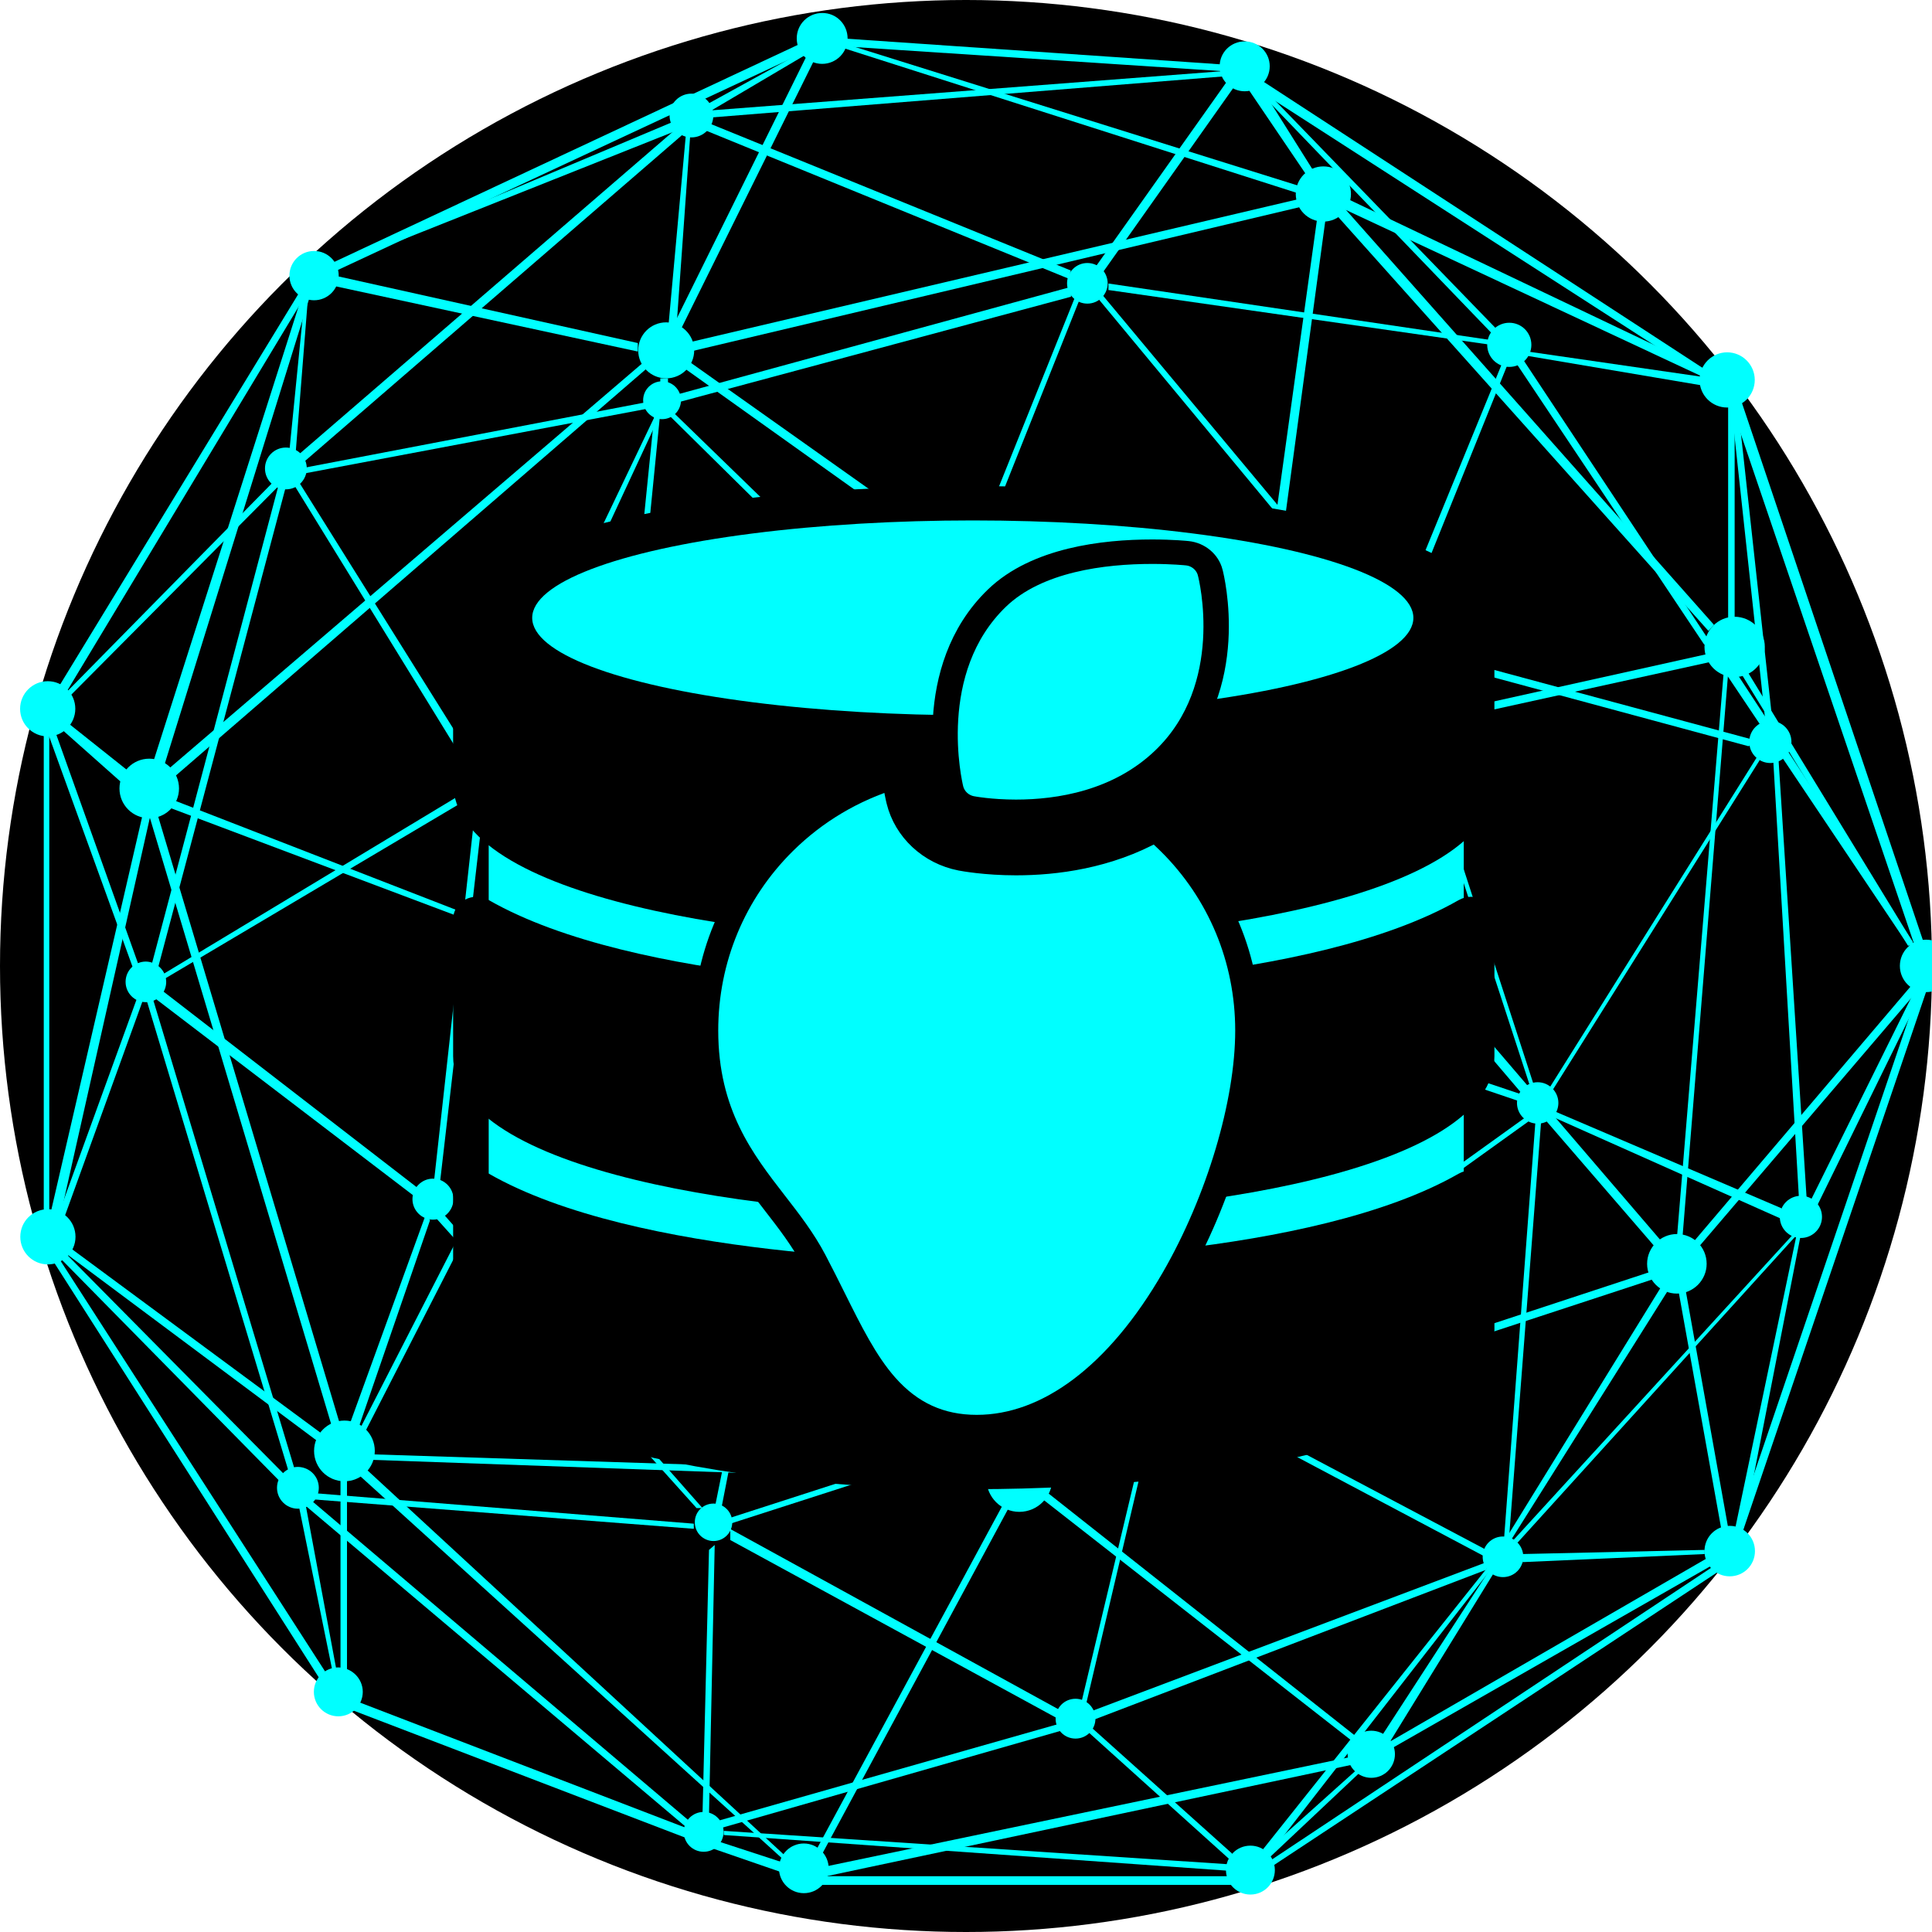 <svg width="99.997" height="99.997" version="1.1" viewBox="0 0 35.276 35.276" xmlns="http://www.w3.org/2000/svg">
 <ellipse cx="11.831" cy="23.239" rx="8.267" ry="7.328" fill="none" stroke-width="3.059"/>
 <circle cx="17.638" cy="17.638" r="17.638"/>
 <g transform="matrix(.036 0 0 .036 .007 -.587)" fill="#0ff">
  <path d="m878 223.4 17.6 162.7h3.6l-18.1-165.3z"/>
  <path d="m882.5 218.3 93.5 277.6h-5.1l-93-273.7z"/>
  <path d="m876.3 220.3v113h3.3v-109z"/>
  <path d="m416 967.9h209.7v4.4h-209.7z"/>
  <path d="m360.3 953.5 35.9 12.4 2.4-4.4-34-11.1z"/>
  <path d="m156.3 163.5-6.6 83.3h-3.3l8.3-83.3z"/>
  <path d="m150.3 247.7 193.1-166.6 3.4 2.8-192.4 166.3z"/>
  <path d="m342.8 82.6-143.7 57.2-1.4-1.4 145.1-61z"/>
  <path d="m360.5 72.4 47.9-28.3v-2.4l-51.6 28.4z"/>
  <path d="m360.3 72.3 259.5-19.9v2.7l-259.5 20.8z"/>
  <path d="m347.8 83.2-9.1 99.8 4.2-0.5 7.1-99.3z"/>
  <path d="m357.5 82.4 184.2 75.2 1.2-4.1-184.3-75-1.1 2.8z"/>
  <path d="m624.1 54.8-69.1 97.5 3.7 2.8 69.1-97.7z"/>
  <path d="m32.9 368 107.8-109.6 2.6 2.2-108.3 109z"/>
  <path d="m141 262.7-64.1 242.2 3 2.5 65-244.7z"/>
  <path d="m31.3 386.4 31.3 27.8 3.6-5.8-31.3-24.9z"/>
  <path d="m23.4 386.2 43.9 121.2h3.4l-43.3-121.2z"/>
  <path d="m334.7 208.2h3.9v3.5h-3.9z"/>
  <path d="m152.2 253.9 175.4-33.6v3.4l-175.4 33.1z"/>
  <path d="m148.2 261 88.8 144.3 1 1.6 3-3-90.7-144.9z"/>
  <path d="m247.5 403.9 84.9-177.5h2.3l-82.6 177.5z"/>
  <path d="m331.7 226.4-26.6 263.9h3.3l26.2-263.9z"/>
  <path d="m344.3 216.1 198.7-54.3v5l-198.7 53.4z"/>
  <path d="m637.8 62.1 119.9 124.6 2.3-2.3-122.2-126.1z"/>
  <path d="m562 160.1 194.1 28.7v2.4l-194.1-27.8z"/>
  <path d="m775.3 194.7 89 12.9v4.4l-90.4-15.3z"/>
  <path d="m769 200.8 95.2 142.5 2.2-2.5-95-143.5z"/>
  <path d="m762.3 199-56.3 137.4h3.9l55.4-137.4z"/>
  <path d="m336.7 224.5 127.9 126.3 2.3-3.4-126.6-122.9z"/>
  <path d="m545.6 165.6-73.1 182.1h3.3l72.6-182.1z"/>
  <path d="m555 165.6 143.2 172.7 4-0.6-143.5-172.1z"/>
  <path d="m473.8 351.5 223.9-5.7v2.8l-220.5 5.4z"/>
  <path d="m882.4 357.1 85.1 138.8h3.5l-84.8-138.8z"/>
  <path d="m874.2 356.5 93.5 139.4 2.2-2-90.1-137.4z"/>
  <path d="m711.3 343.6 179.2 48.3-3.8 2.9-175.5-47.4v-3.8z"/>
  <path d="m704.7 349.4 71.8 219.9h2.1l-71.4-219.9z"/>
  <path d="m601.7 507.4 97.1-156.1h3.4l-98.3 156.1z"/>
  <path d="m623.3 415.9-26.2 91.5h2.5l27-91.5z"/>
  <path d="m472.5 356.6 119.5 150.8h2.6l-119.3-150.8z"/>
  <path d="m256 410 1.6-0.4 209.3-55.6v3.8l-210.9 55.3z"/>
  <path d="m467.7 357.8-63.8 214h3.3l62.9-212.7z"/>
  <path d="m316.6 502.4 301.8-97.7 2.4 3.3-302 97.4z"/>
  <path d="m81.4 424.3 209 78.7v-2.2l-204.7-79.5z"/>
  <path d="m82 510.7 159.5-96.2 2.2 3.1-160 94.9z"/>
  <path d="m69.8 521.2-41.1 113.2h3.5l40.3-111.4z"/>
  <path d="m73.8 522.4 72.8 241.6h3.4l-72.8-241.6z"/>
  <path d="m30.5 654.6 111.6 113.4 1.7-4.1-111.6-112.8z"/>
  <path d="m215.9 631.9-39.8 109.7 3.2 5.7 38.6-112.1z"/>
  <path d="m77.2 521.7 132.6 101.2 2.6-3.5-131-101.2z"/>
  <path d="m242 416.2-22.2 200.4h3.1l23.2-200.4z"/>
  <path d="m246.1 418.7 151.9 154 2.6-0.9-151.5-153.1z"/>
  <path d="m297.9 515.5-115.9 226.2h3.4l114.1-222.8z"/>
  <path d="m229.8 622.9 167.9-46.5v2.5l-167.9 47.8z"/>
  <path d="m408.8 573.3 185.8-58.6v3.4l-185.8 58.7z"/>
  <path d="m603 518.1 168.1 57 1.4-3.4-169.5-56.9z"/>
  <path d="m892.1 398.4-107.2 170.9h2.3l105-167.3v-3.6z"/>
  <path d="m899.1 400.6 13.2 224.9h3.9l-14.4-224.9z"/>
  <path d="m973.7 513.1-55.6 112.2 3.1 3 56.5-115.2z"/>
  <path d="m784.9 581.7 118.4 52.8v-5.4l-118.4-50.6z"/>
  <path d="m911.1 642.2-31.5 150.6h4.2l29.4-150.6z"/>
  <path d="m778.7 583.2-16.2 215.5h2.5l16.6-215.5z"/>
  <path d="m909.4 642.2-142 155.2 2.1 1.3 142-156.5z"/>
  <path d="m850.3 666.5 22.7 126.3h3.6l-22.6-126.3z"/>
  <path d="m597.1 518.7-10 192.2h2.8l9.9-193.2z"/>
  <path d="m592.4 713.1 182.5-131.1 1.5 2.1-184 132.1z"/>
  <path d="m591.5 720.2 161.8 85.8 3-2.2-163.6-86.6z"/>
  <path d="m406.2 580.3 175.2 136.9v-4.6l-173.3-135.8z"/>
  <path d="m403.2 579.1-40.9 202.1h3.4l39.2-200.4z"/>
  <path d="m219.7 632.7 133.4 148.5h3l-133-151z"/>
  <path d="m370.2 786.1 213.3-68.9v3.2l-213.3 68.7z"/>
  <path d="m586.3 720.3-38.3 160.6h2.6l37.8-160.6z"/>
  <path d="m187.7 753.9 315.5 10.1v3.9l-315.4-11.2v-2.8z"/>
  <path d="m157.6 773.5 194.1 15.6v2.6l-194.1-15z"/>
  <path d="m150.9 777.8 17.7 86.9h2.1l-16.2-86.9z"/>
  <path d="m153 778.5 196 165.5 2.2-2.6-195.9-166.1z"/>
  <path d="m359.4 802.4-3.3 134.6h3.3l2.9-137.1z"/>
  <path d="m370.2 797.4 165.8 90.4 3.3-3.1-169.1-92.9z"/>
  <path d="m553.6 884.1 200.2-75.5v3.8l-200.2 76.5z"/>
  <path d="m772 804.5 92.4-2.1v2.1l-92.4 4.1z"/>
  <path d="m755.6 809.6-117 146.9h5.2l111.9-143.9v-3z"/>
  <path d="m755.4 812.4-55.6 85.6 4.6 2.3 54.1-87.9z"/>
  <path d="m689.7 912.3-48.6 43.6 2.3 2.8 46.3-43.6z"/>
  <path d="m363.6 939.9 173.4-49.3 2.4 3.1-175.8 50.3z"/>
  <path d="m366.9 944.9 256.9 17v3.3l-256.9-18.2z"/>
  <path d="m548.1 891.5 76.6 69v-4.1l-72.4-64.9z"/>
  <path d="m171.6 156.1c0 6.9-5.6 12.5-12.5 12.5s-12.5-5.6-12.5-12.5 5.6-12.5 12.5-12.5 12.5 5.6 12.5 12.5z"/>
  <path d="m351.9 194c0 7.8-6.3 14.2-14.2 14.2-7.8 0-14.2-6.3-14.2-14.2 0-7.8 6.3-14.2 14.2-14.2 7.8 0.1 14.2 6.4 14.2 14.2z"/>
  <path d="m361.6 74.9c0 6.1-5 11.1-11.1 11.1s-11.1-5-11.1-11.1c0-6.2 5-11.1 11.1-11.1s11.1 5 11.1 11.1z"/>
  <path d="m429.7 35.8c0 7.1-5.8 12.9-12.9 12.9s-12.9-5.8-12.9-12.9c0-7.2 5.8-12.9 12.9-12.9 7.1-0.1 12.9 5.7 12.9 12.9z"/>
  <path d="m561.6 160c0 5.7-4.6 10.3-10.3 10.3s-10.3-4.6-10.3-10.3 4.6-10.3 10.3-10.3 10.3 4.6 10.3 10.3z"/>
  <path d="m685 114.7c0 7.7-6.3 14-14 14-7.8 0-14-6.3-14-14 0-7.8 6.3-14 14-14s14 6.2 14 14z"/>
  <path d="m776.5 191.2c0 6.2-5 11.2-11.2 11.2s-11.2-5-11.2-11.2 5-11.2 11.2-11.2 11.2 5 11.2 11.2z"/>
  <path d="m790.2 575.7c0 5.8-4.7 10.5-10.5 10.5s-10.5-4.7-10.5-10.5 4.7-10.5 10.5-10.5c5.7 0 10.5 4.7 10.5 10.5z"/>
  <path d="m478.2 352.5c0 4.5-3.6 8.1-8.1 8.1s-8.1-3.6-8.1-8.1 3.6-8.1 8.1-8.1c4.5 0.1 8.1 3.7 8.1 8.1z"/>
  <path d="m865.4 657.3c0 8.3-6.8 15.1-15.1 15.1s-15.1-6.8-15.1-15.1 6.8-15.1 15.1-15.1c8.4 0 15.1 6.7 15.1 15.1z"/>
  <path d="m649.5 401.6c0 9.6-7.8 17.4-17.4 17.4s-17.4-7.8-17.4-17.4 7.8-17.4 17.4-17.4c9.7 0.1 17.4 7.9 17.4 17.4z"/>
  <path d="m714.6 343.6c0 5.5-4.4 9.9-9.9 9.9s-9.9-4.4-9.9-9.9 4.4-9.9 9.9-9.9 9.9 4.5 9.9 9.9z"/>
  <path d="m861.8 209c0 7.8 6.3 14 14 14 7.8 0 14-6.3 14-14s-6.3-14-14-14-14 6.3-14 14z"/>
  <path d="m894.9 344.4c0 8.4-6.8 15.3-15.3 15.3-8.4 0-15.3-6.8-15.3-15.3 0-8.4 6.8-15.3 15.3-15.3 8.5 0.1 15.3 6.9 15.3 15.3z"/>
  <path d="m923.9 633.5c0 5.9-4.8 10.7-10.7 10.7s-10.7-4.8-10.7-10.7 4.8-10.7 10.7-10.7 10.7 4.8 10.7 10.7z"/>
  <path d="m990 506.2c0 7.4-6 13.3-13.3 13.3-7.4 0-13.3-6-13.3-13.3 0-7.4 6-13.3 13.3-13.3s13.3 5.9 13.3 13.3z"/>
  <path d="m606.2 513.5c0 4.3-3.5 7.9-7.9 7.9-4.3 0-7.9-3.5-7.9-7.9 0-4.3 3.5-7.9 7.9-7.9 4.3 0 7.9 3.5 7.9 7.9z"/>
  <path d="m646.4 964.8c0 6.8-5.5 12.4-12.4 12.4-6.8 0-12.4-5.5-12.4-12.4s5.5-12.4 12.4-12.4 12.4 5.6 12.4 12.4z"/>
  <path d="m707.3 906c0 6.6-5.3 12-12 12-6.6 0-12-5.4-12-12s5.4-11.9 12-11.9 12 5.3 12 11.9z"/>
  <path d="m751.8 805.9c0 5.7 4.6 10.3 10.3 10.3s10.3-4.6 10.3-10.3-4.6-10.3-10.3-10.3-10.3 4.6-10.3 10.3z"/>
  <path d="m889.9 803c0 7.1-5.7 12.8-12.8 12.8s-12.8-5.7-12.8-12.8 5.7-12.8 12.8-12.8 12.8 5.7 12.8 12.8z"/>
  <path d="m555.4 888c0 5.6-4.5 10.1-10.1 10.1s-10.1-4.5-10.1-10.1 4.5-10.1 10.1-10.1 10.1 4.6 10.1 10.1z"/>
  <path d="m345.2 219.3c0 5.3-4.3 9.6-9.6 9.6s-9.6-4.3-9.6-9.6 4.3-9.6 9.6-9.6 9.6 4.3 9.6 9.6z"/>
  <path d="m84.1 514.3c0 5.7-4.6 10.3-10.3 10.3s-10.3-4.6-10.3-10.3 4.6-10.3 10.3-10.3c5.6 0.1 10.3 4.7 10.3 10.3z"/>
  <path d="m38.1 643.6c0 7.7-6.3 14-14 14-7.8 0-14-6.3-14-14 0-7.8 6.3-14 14-14s14 6.2 14 14z"/>
  <path d="m183.8 874.4c0 6.8-5.5 12.4-12.4 12.4-6.8 0-12.4-5.5-12.4-12.4 0-6.8 5.5-12.4 12.4-12.4 6.8 0.1 12.4 5.6 12.4 12.4z"/>
  <path d="m161.5 770.9c0 5.8-4.7 10.6-10.6 10.6-5.8 0-10.6-4.7-10.6-10.6 0-5.8 4.7-10.6 10.6-10.6 5.9 0.1 10.6 4.8 10.6 10.6z"/>
  <path d="m189.9 752.2c0 8.5-6.9 15.4-15.4 15.4s-15.4-6.9-15.4-15.4 6.9-15.4 15.4-15.4 15.4 6.9 15.4 15.4z"/>
  <path d="m10 375.8c0 7.8 6.3 14 14 14s14-6.3 14-14c0-7.8-6.3-14-14-14s-14 6.3-14 14z"/>
  <path d="m411 575c0 4-3.2 7.2-7.2 7.2s-7.2-3.2-7.2-7.2 3.2-7.2 7.2-7.2c3.9 0 7.2 3.2 7.2 7.2z"/>
  <path d="m371.2 788.4c0 5.2-4.2 9.5-9.5 9.5-5.2 0-9.5-4.2-9.5-9.5s4.2-9.5 9.5-9.5 9.5 4.3 9.5 9.5z"/>
  <path d="m420.1 963.9c0 7-5.6 12.6-12.6 12.6-6.9 0-12.6-5.6-12.6-12.6 0-6.9 5.6-12.6 12.6-12.6 6.9 0 12.6 5.7 12.6 12.6z"/>
  <path d="m366.8 945.4c0 5.6-4.5 10.1-10.1 10.1s-10.1-4.5-10.1-10.1 4.5-10.1 10.1-10.1c5.5 0 10.1 4.5 10.1 10.1z"/>
  <path d="m155.4 253.9c0 5.8-4.7 10.6-10.6 10.6-5.8 0-10.6-4.7-10.6-10.6 0-5.8 4.7-10.6 10.6-10.6s10.6 4.7 10.6 10.6z"/>
  <path d="m60.4 416.2c0 8.4 6.8 15.1 15.1 15.1 8.4 0 15.1-6.8 15.1-15.1 0-8.4-6.8-15.1-15.1-15.1s-15.1 6.8-15.1 15.1z"/>
  <path d="m255.8 410.8c0 5.4-4.4 9.7-9.7 9.7-5.4 0-9.7-4.4-9.7-9.7 0-5.4 4.4-9.7 9.7-9.7s9.7 4.4 9.7 9.7z"/>
  <path d="m319.9 506.1c0 9.1-7.3 16.4-16.4 16.4s-16.4-7.3-16.4-16.4c0-9 7.3-16.4 16.4-16.4 9 0 16.4 7.4 16.4 16.4z"/>
  <path d="m229.8 624.5c0 5.7-4.7 10.4-10.4 10.4s-10.4-4.7-10.4-10.4 4.7-10.4 10.4-10.4 10.4 4.7 10.4 10.4z"/>
  <path d="m533.5 766.4c0 9.2-7.5 16.7-16.7 16.7s-16.7-7.5-16.7-16.7 7.5-16.7 16.7-16.7c9.3 0.1 16.7 7.5 16.7 16.7z"/>
  <path d="m594 716.2c0 3.9-3.2 7-7 7-3.9 0-7.1-3.2-7.1-7 0-3.9 3.2-7.1 7.1-7.1s7 3.2 7 7.1z"/>
  <path d="m643.8 49.9c0 7-5.7 12.7-12.7 12.7s-12.7-5.7-12.7-12.7 5.7-12.6 12.7-12.6 12.7 5.6 12.7 12.6z"/>
  <path d="m167.1 150.2 239-111.9 2.9 4-239.7 111.8z"/>
  <path d="m427.3 35.8 192.5 13.2v3.4l-192.5-12.6z"/>
  <path d="m427.3 40.6 231.7 74v-3.9l-231.7-72.5z"/>
  <path d="m637.1 61.4 227.2 146.4 2.1-2.9-227.2-148.1z"/>
  <path d="m977.7 516.4-93.9 276.4h-4.2l93.9-276.4z"/>
  <path d="m643.9 963.6 228.2-150.7-3.4-2.1-224.8 149.3z"/>
  <path d="m178.3 883.6 170 65.1v-5.1l-167.3-64.3z"/>
  <path d="m26 654.7 136.4 213.8 3.8-2.1-136.4-211.7z"/>
  <path d="m22 387.9h2.8v246.5h-2.8z"/>
  <path d="m28.7 366.1 123.6-202.6h4l-124.2 206.1z"/>
  <path d="m153.2 165.6-76.3 239.1 5.5 2.1 74.9-241.2z"/>
  <path d="m408.9 44.7-67.9 137.3 3.5 2.6 69.3-139.9z"/>
  <path d="m349.9 189.8 311.9-73.3v4.2l-311.9 73.9z"/>
  <path d="m346.8 197.9 272.2 192.9-3 4.2-269.2-192z"/>
  <path d="m72.5 428-47.7 206.4h5.3l46.4-206.4z"/>
  <path d="m632.9 61.5 29.4 43.4h4.9l-30.1-47.9z"/>
  <path d="m681.6 122.4 182.6 85.4v-4.4l-182.6-87z"/>
  <path d="m676.6 124.2 189.7 212.1 2.8-3.1-187.4-211.3z"/>
  <path d="m667.9 126.7-35.9 259h5.1l35.1-259z"/>
  <path d="m639.2 415.4 133.2 156.4 4.2-2.5-133.2-155.6z"/>
  <path d="m32.1 651.2 130.3 97.2 3.8-2.6-131.6-97.2z"/>
  <path d="m874.1 356.5-23.8 287.9h2.8l23.3-287.9z"/>
  <path d="m859.1 645.7 111.8-131.5 3.4 2.3-112.3 131.5z"/>
  <path d="m782.8 583.4 57.5 66.6 2.3-4-56.1-65.4z"/>
  <path d="m843.6 666.9-80 129.7v4.9l82.7-131.5z"/>
  <path d="m532.7 761.5 306.8-101v4.2l-306.8 100.7z"/>
  <path d="m181.5 764.1 214.9 194.7h3l-213.7-197.2z"/>
  <path d="m704.1 900 162.9-94.2 2 3.9-162.9 93.1z"/>
  <path d="m416 963.5 270.3-56.4v4.1l-267.8 56.8z"/>
  <path d="m908.4 392.6c0 5.9-4.8 10.7-10.7 10.7s-10.7-4.8-10.7-10.7 4.8-10.7 10.7-10.7 10.7 4.8 10.7 10.7z"/>
  <path d="m84.7 406.8 240.6-206 2.4 2.5-239.1 206.7z"/>
  <path d="m75.5 430 93.2 311.7 3.8-2.1-93.2-311.6z"/>
  <path d="m593.8 517.6-72.6 234.2h4l71.2-232z"/>
  <path d="m167.6 161 155.7 33.6v-4.3l-152.8-34z"/>
  <path d="m646.1 396.8 221.1-49.1 3 3.7-224.1 49.2z"/>
  <path d="m525.2 774 162.5 127v-3.9l-158.1-124.9z"/>
  <path d="m413.9 954.4 95.1-175.9h3.8l-96 178.1z"/>
  <path d="m172.5 766.2h3.3v98.5h-3.3z"/>
  <path d="m310.3 518 194.9 238.7 3.4-2.1-194.1-239.4z"/>
 </g>
 <g transform="matrix(.817 0 0 .822 -1.8 -1.147)">
  <g transform="matrix(1.033 0 0 .989 11.655 12.194)">
   <rect x="1.423" y="6.718" width="21.095" height="10.952" fill="#0ff"/>
   <g transform="matrix(.048 0 0 .048 .653 0)">
    <path d="m234.67 0c-113.02 0-234.67 20.031-234.67 64v74.667c0 54.781 140.33 74.667 234.67 74.667s234.67-19.885 234.67-74.667v-74.667c-1e-3 -43.969-121.65-64-234.67-64zm0 106.67c-124.23 0-192-28.188-192-42.667s67.771-42.667 192-42.667 192 28.187 192 42.667c0 14.479-67.771 42.667-192 42.667z"/>
    <path d="m453.21 321.71c-66.253 39.454-199.01 40.955-218.54 40.955s-152.29-1.502-218.54-40.955c-7.171-4.27-16.122 0.661-16.122 9.006v63.949c0 49.021 118.05 74.667 234.67 74.667s234.67-25.646 234.67-74.667v-63.949c-1e-3 -8.345-8.952-13.276-16.122-9.006z"/>
    <path d="m453.21 193.71c-66.253 39.454-199.01 40.955-218.54 40.955s-152.29-1.502-218.54-40.955c-7.171-4.27-16.122 0.661-16.122 9.006v63.949c0 54.781 140.33 74.667 234.67 74.667s234.67-19.885 234.67-74.667v-63.949c-1e-3 -8.345-8.952-13.276-16.122-9.006z"/>
   </g>
   <ellipse cx="11.896" cy="2.958" rx="9.532" ry="2.188" fill="#0ff" stroke-width=".965"/>
   <g transform="matrix(.048 0 0 .048 1.16 -3.443)" fill="#0ff" stroke="#000" stroke-width="11.445">
    <g transform="matrix(.8 0 0 .8 20.643 102.4)" fill="#0ff" stroke="#000" stroke-width="14.307">
     <path d="m387.55 12.169c-1.522-6.081-6.666-10.574-12.896-11.266-0.332-0.038-8.258-0.903-19.774-0.903-27.512 0-65.012 4.698-87.426 27.077-41.959 41.9-26.717 108.88-26.049 111.71 1.35 5.705 5.899 10.101 11.646 11.255 0.427 0.086 10.626 2.1 25.095 2.1 23.995 0 57.967-5.361 83.543-30.904 42.05-41.993 26.542-106.35 25.861-109.06z"/>
     <path d="m364.77 170.18c-2.586-2.66-5.257-5.209-8-7.651-27.105 15.739-56.4 19.606-78.627 19.606-17.156 0-29.646-2.414-31-2.687-17.188-3.451-30.9-16.704-34.936-33.769-0.403-1.706-1.516-6.756-2.472-14.154-23.495 7.42-44.882 20.53-62.505 38.655-28.385 29.195-44.017 68.22-44.017 109.89 0 48.621 20.642 76.261 38.854 100.65 8.239 11.033 16.023 21.455 22.243 33.703 3.792 7.465 7.281 14.742 10.656 21.78 9.741 20.313 18.153 37.858 29.558 51.325 13.947 16.471 30.787 24.477 51.482 24.477 40.465 0 79.929-30.918 111.12-87.06 25.307-45.548 41.658-102.41 41.658-144.87 1e-3 -41.665-15.631-80.69-44.015-109.89z"/>
    </g>
   </g>
  </g>
 </g>
</svg>
